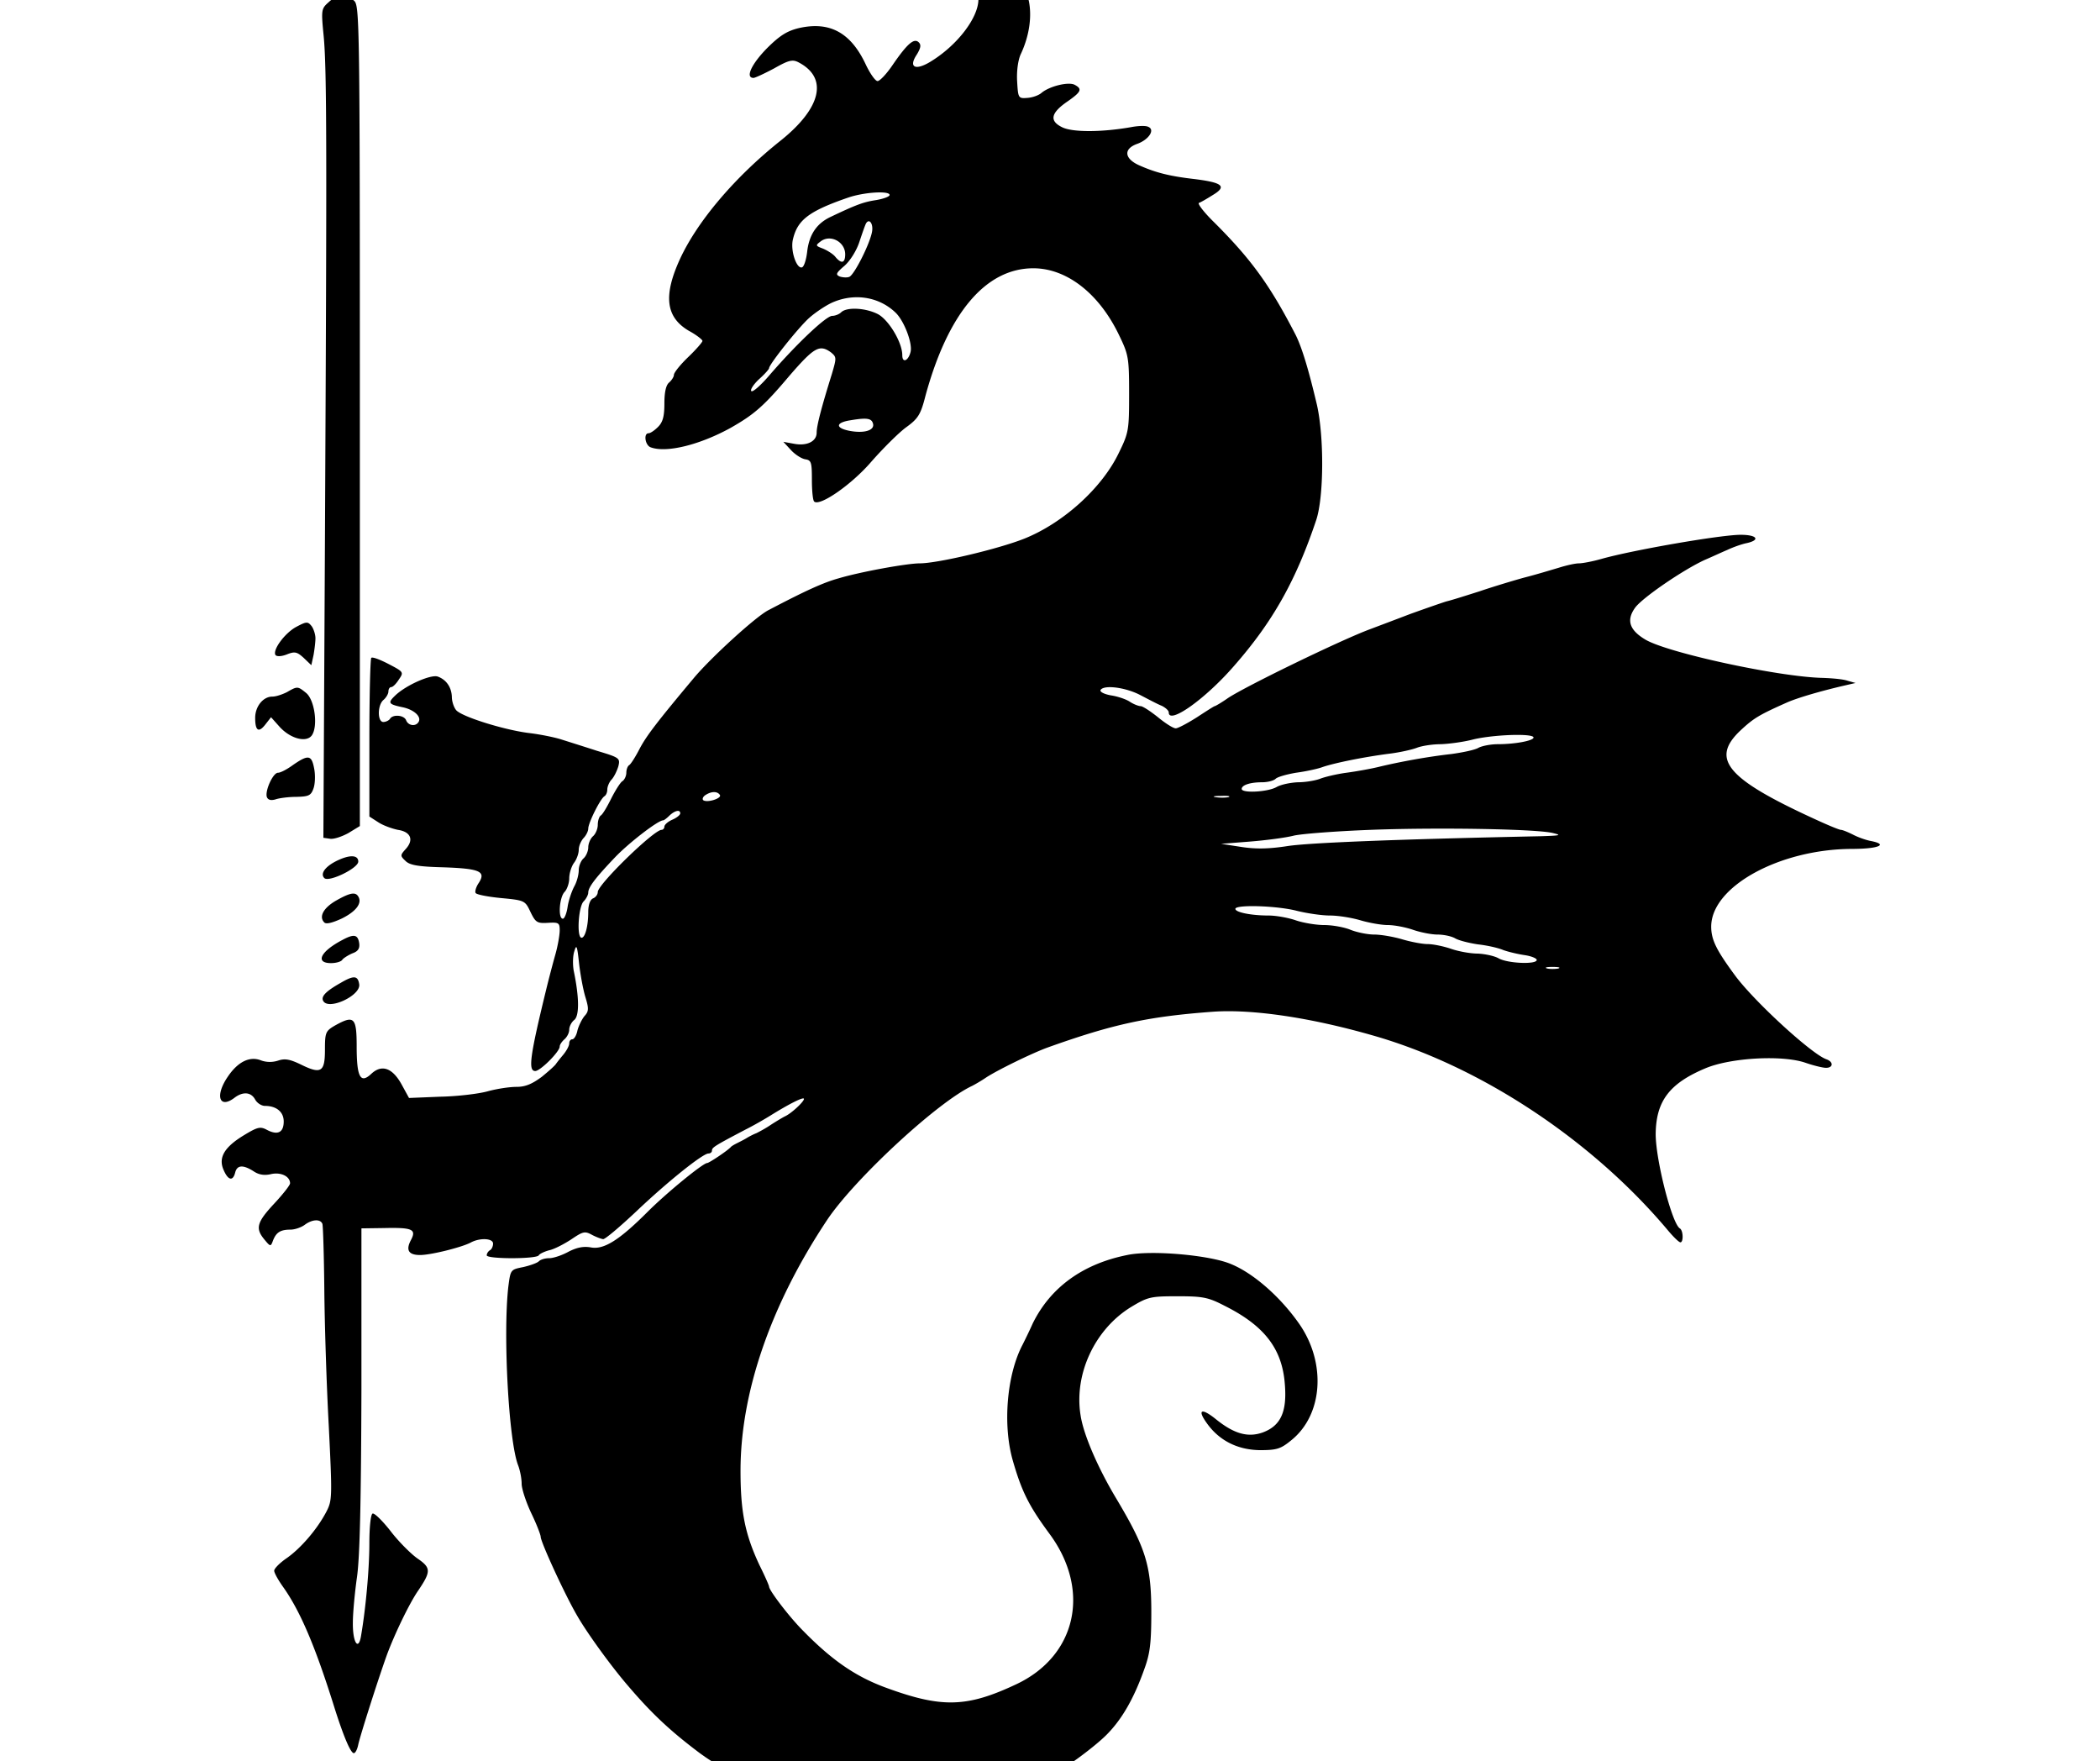 <svg xmlns="http://www.w3.org/2000/svg" width="1145" height="960">
    <path d="M525.692-30c-8.994 0-29.576 10.55-27.5 13.837.519.864 6.399 1.556 13.317 1.556 10.897 0 12.8.519 17.123 4.67 3.113 2.94 4.843 6.4 4.843 9.513 0 10.204-11.761 25.424-26.463 34.245-8.129 4.843-11.76 2.768-7.09-4.15 2.075-3.46 2.42-5.19 1.037-6.573-2.594-2.594-6.4.865-14.355 12.453-3.287 4.843-6.919 8.648-8.13 8.648s-4.15-4.151-6.572-9.34c-8.129-17.123-19.544-23.35-36.32-19.544-6.4 1.556-10.378 3.978-17.47 11.069-8.301 8.475-11.934 16.085-7.264 16.085.865 0 6.054-2.421 11.242-5.189 7.957-4.497 10.032-5.015 13.318-3.286 16.258 8.475 12.453 24.906-9.858 42.72-24.56 19.545-44.97 43.413-54.655 64.168-9.34 20.236-7.956 31.997 4.67 39.434 4.15 2.248 7.437 4.843 7.437 5.535s-3.459 4.67-7.783 8.82-7.783 8.475-7.783 9.686c0 1.038-1.21 2.94-2.594 4.15-1.73 1.385-2.595 5.363-2.595 11.416 0 7.091-.864 10.205-3.459 12.799-1.902 1.902-4.15 3.459-5.189 3.459-2.767 0-1.902 6.4 1.038 7.61 8.475 3.286 26.636-1.21 43.412-10.377 13.145-7.437 18.334-11.934 32.343-28.538 13.491-15.566 16.431-17.296 22.658-12.799 3.113 2.594 3.113 2.94.519 11.761-5.88 18.852-8.302 28.365-8.302 31.997 0 4.843-5.362 7.437-12.453 6.054l-5.708-1.038 4.151 4.497c2.249 2.421 5.708 4.67 7.783 5.016 3.286.518 3.632 1.556 3.632 11.242 0 5.88.52 11.069 1.211 11.76 2.94 2.941 20.409-9.166 31.132-21.619 6.227-7.091 14.702-15.566 18.853-18.68 6.745-4.842 8.129-7.09 10.723-17.295 12.28-45.142 32.862-69.529 58.805-69.529 18.16 0 35.803 13.664 46.699 36.321 5.189 10.724 5.535 12.28 5.535 31.997 0 19.89-.173 21.274-5.708 32.516-9.167 19.026-30.268 38.05-51.368 46.526-14.356 5.707-47.39 13.49-57.076 13.49-6.746 0-31.824 4.497-44.104 8.13-8.13 2.248-17.469 6.399-38.224 17.295-6.745 3.286-31.305 25.77-40.645 36.84-20.409 24.387-26.29 31.997-30.094 39.434-2.076 3.978-4.497 7.783-5.362 8.302s-1.557 2.422-1.557 4.151-1.037 3.978-2.248 4.67c-1.038.692-3.805 5.016-6.053 9.513-2.249 4.497-4.67 8.648-5.708 9.166-.865.692-1.557 2.94-1.557 5.016 0 2.249-1.21 5.016-2.594 6.227s-2.594 3.978-2.594 6.053-1.211 4.843-2.595 6.054c-1.383 1.21-2.594 4.15-2.594 6.399 0 2.421-1.038 6.4-2.422 8.82-1.383 2.595-3.113 7.611-3.632 11.07-.518 3.632-1.73 6.573-2.594 6.573-2.767 0-1.903-11.589.865-14.529 1.383-1.384 2.594-4.843 2.594-7.437 0-2.767 1.21-6.572 2.595-8.475 1.383-1.73 2.594-5.016 2.594-7.091s1.21-4.843 2.594-6.4c1.384-1.383 2.595-3.805 2.595-5.188 0-3.114 6.572-16.258 8.82-17.642.865-.519 1.557-2.075 1.557-3.632s1.038-4.151 2.421-5.535c1.384-1.556 2.94-4.842 3.633-7.264 1.037-4.324.518-4.67-11.589-8.302-6.918-2.248-15.739-5.016-19.544-6.226-3.805-1.211-11.588-2.768-17.295-3.46-13.318-1.556-37.36-8.993-40.127-12.625-1.21-1.557-2.248-4.67-2.248-7.092-.173-5.188-2.94-9.34-7.61-11.069-3.632-1.383-17.123 4.497-23.176 10.205-4.324 4.15-3.978 4.842 4.324 6.572 6.053 1.384 10.031 5.189 8.302 7.956-1.557 2.594-5.535 2.076-6.746-.865-1.038-2.94-7.264-3.459-8.82-.864-.52.864-2.25 1.729-3.633 1.729-3.286 0-3.286-9.34.173-12.107 1.384-1.21 2.595-3.286 2.595-4.497 0-1.383.691-2.421 1.556-2.421s2.768-1.903 4.151-4.151c2.767-3.978 2.595-4.151-5.707-8.475-4.67-2.421-8.821-3.978-9.34-3.286-.519.519-1.038 20.236-1.038 43.758v42.72l4.843 3.114c2.594 1.73 7.437 3.459 10.723 4.15 7.092 1.038 8.821 5.535 4.151 10.55-2.94 3.287-2.94 3.633 0 6.4 2.249 2.249 6.746 3.114 20.582 3.46 20.063.691 23.35 2.248 19.371 8.474-1.556 2.249-2.248 4.843-1.73 5.535.52.865 6.746 2.075 14.01 2.767 12.8 1.211 12.972 1.384 15.912 7.61 2.768 5.708 3.632 6.227 9.513 5.88 5.88-.345 6.4 0 6.4 4.152 0 2.421-1.038 8.475-2.422 13.318s-3.632 13.49-5.016 19.198c-8.82 36.148-9.858 44.104-5.88 44.104 2.767 0 13.317-10.55 13.317-13.318 0-1.037 1.211-2.767 2.595-3.978 1.383-1.21 2.594-3.459 2.594-5.188 0-1.73 1.21-4.151 2.767-5.362 2.768-2.249 2.768-12.107-.345-26.981-.52-3.114-.52-7.784.345-10.378 1.211-4.15 1.557-3.113 2.595 6.4.692 6.226 2.248 14.528 3.459 18.506 1.903 6.226 1.903 7.783-.519 10.377-1.384 1.73-3.113 5.189-3.805 7.783-.519 2.768-1.902 4.843-2.767 4.843-1.038 0-1.73 1.038-1.73 2.249 0 1.383-1.556 4.15-3.286 6.226-1.903 2.249-3.632 4.497-3.978 5.016-.346.692-3.805 3.805-7.61 6.918-5.362 3.978-8.994 5.535-13.837 5.535-3.805 0-10.723 1.038-15.739 2.421-5.016 1.384-16.604 2.768-25.943 2.94l-16.95.692-3.978-7.264c-5.016-9.167-10.897-11.242-16.604-5.88-5.88 5.534-7.956 1.902-7.956-14.875 0-16.085-1.384-17.295-11.934-11.415-5.016 2.94-5.362 3.805-5.362 13.145 0 12.107-2.075 13.49-12.972 8.129-6.053-2.94-8.82-3.46-12.453-2.249-3.113 1.038-6.572 1.038-9.685-.173-6.054-2.248-12.453.865-17.988 9.167-6.918 10.205-4.497 17.469 3.632 11.415 4.67-3.632 9.167-3.286 11.416.865 1.037 1.903 3.459 3.46 5.361 3.46 6.227 0 10.205 3.285 10.205 8.474 0 6.054-3.286 7.61-8.994 4.67-3.805-2.076-5.189-1.73-13.145 3.113-10.377 6.4-13.663 12.107-10.55 18.853 2.421 5.534 5.016 6.053 6.226 1.21 1.038-4.15 4.324-4.324 10.032-.692 2.767 1.903 5.88 2.422 9.512 1.557 5.362-1.21 10.378 1.21 10.378 5.016 0 1.038-3.978 6.053-8.648 11.069-9.513 10.205-10.377 13.49-5.362 19.544 3.287 3.978 3.46 3.978 4.67.692 1.73-4.497 3.978-6.053 9.513-6.053 2.421 0 5.88-1.211 7.783-2.595 4.15-3.113 8.648-3.286 9.686-.519.345 1.21.864 17.469 1.037 35.975.173 18.507 1.21 51.888 2.422 74.026 1.902 38.57 1.902 40.645-1.211 46.698-5.016 9.686-14.01 20.064-21.62 25.425-3.805 2.595-6.918 5.708-6.918 6.918s2.248 5.19 4.843 8.821c9.34 13.145 17.641 32.516 28.192 66.416 4.843 15.22 8.648 24.214 10.377 24.214.865 0 1.903-2.076 2.422-4.67 1.037-4.843 10.55-34.764 15.566-48.774 4.15-11.242 12.107-27.846 16.95-34.937 7.264-10.724 7.264-12.626-.346-17.815-3.632-2.594-10.378-9.34-14.702-15.047-4.497-5.708-8.82-9.859-9.685-9.34-1.038.519-1.73 7.783-1.73 16.085 0 13.837-1.902 35.11-4.497 50.33-1.383 8.822-4.67 3.979-4.497-7.09 0-5.016 1.038-16.258 2.249-24.733 1.556-10.897 2.248-41.337 2.421-102.737v-87.343l12.453-.173c15.393-.346 17.642.692 14.529 6.572-2.94 5.535-1.211 8.129 5.015 8.129 5.88 0 22.485-4.15 27.5-6.745 5.016-2.768 12.28-2.422 12.28.519 0 1.383-.691 3.113-1.73 3.632-.864.519-1.729 1.73-1.729 2.767 0 2.076 27.155 2.076 28.365 0 .52-.865 3.114-2.075 5.708-2.767 2.594-.52 7.956-3.286 11.934-5.88 6.4-4.325 7.437-4.67 11.242-2.595 2.249 1.21 5.016 2.248 6.227 2.421 1.21 0 9.34-6.918 18.16-15.22 16.95-16.085 36.148-31.478 39.261-31.478 1.038 0 1.903-.692 1.903-1.557 0-1.73 1.384-2.594 18.16-11.415 4.843-2.421 11.07-6.053 13.837-7.783 10.031-6.227 18.16-10.377 18.16-8.994 0 1.557-6.918 7.956-10.377 9.513-1.384.692-4.843 2.767-7.783 4.67-2.767 1.902-6.4 3.805-7.783 4.497-1.384.518-3.805 1.73-5.189 2.594-1.383.865-3.805 2.075-5.189 2.767s-2.94 1.557-3.459 2.076c-1.556 1.902-11.934 8.82-12.971 8.82-2.249 0-22.139 16.258-32.516 26.636-15.394 15.393-23.869 20.755-30.96 19.371-3.978-.692-7.61 0-12.28 2.422-3.459 1.902-8.129 3.459-10.377 3.459s-4.67.691-5.708 1.73c-.865.864-4.67 2.248-8.475 3.112-6.918 1.384-6.918 1.384-8.129 10.724-2.94 25.77.173 84.23 5.362 97.375 1.038 2.767 1.903 7.09 1.903 10.031 0 2.768 2.42 10.032 5.188 15.912 2.94 6.054 5.189 11.934 5.189 12.972 0 2.767 12.972 31.132 19.717 42.72 5.189 9.167 18.16 27.155 27.5 38.051 12.8 15.047 22.83 24.56 38.397 36.321 12.626 9.686 44.45 26.808 49.811 26.808 1.73 0 4.67.865 6.573 1.903 11.415 6.053 60.189 8.648 81.982 4.324 17.295-3.46 46.698-14.356 52.924-19.544 1.384-1.211 3.114-2.249 3.633-2.249 2.594 0 20.236-12.799 27.5-19.89 8.475-8.302 15.22-19.717 21.1-36.32 3.114-8.476 3.806-14.183 3.806-31.133 0-25.425-3.114-34.937-18.853-61.4-10.204-16.95-18.16-35.283-19.717-45.834-3.632-22.484 7.783-46.871 27.5-58.978 9.167-5.535 10.724-5.88 25.252-5.88 13.837 0 16.777.518 25.77 5.188 21.793 10.897 31.479 23.522 32.863 42.894 1.21 14.874-2.249 22.484-11.935 26.116-8.129 2.94-15.739.865-25.77-7.264-7.783-6.227-10.205-5.189-4.843 2.248 6.745 9.513 16.777 14.529 28.884 14.702 9.34 0 11.415-.692 17.123-5.362 17.295-13.836 19.198-42.029 4.497-63.302-10.205-14.702-25.08-27.846-37.532-32.862-11.588-4.843-43.412-7.61-56.384-4.843-24.214 4.843-41.856 17.642-51.541 37.359-2.076 4.67-4.67 9.858-5.535 11.588-8.648 16.43-10.896 44.104-5.189 63.475 4.843 16.777 8.821 24.56 20.063 39.78 22.485 30.614 14.529 66.416-18.333 81.81-26.809 12.625-40.472 12.97-70.394 2.075-16.777-6.054-29.748-14.875-45.833-31.306-7.438-7.437-18.507-21.965-18.507-24.04 0-.52-2.248-5.708-5.189-11.589-7.956-16.95-10.377-29.23-10.377-51.541 0-42.893 16.604-90.803 47.39-136.982 15.048-22.312 60.016-63.994 78.869-72.815 1.383-.692 5.016-2.767 7.783-4.67 6.745-4.324 25.252-13.318 33.38-16.258 35.803-12.799 55-16.95 90.63-19.544 21.1-1.384 52.233 3.113 86.133 12.799 58.286 16.43 119.167 56.384 160.85 105.677 3.286 3.978 6.572 7.264 7.437 7.264 1.73 0 1.557-6.573-.346-7.61-4.324-2.768-13.145-37.36-13.145-51.369.173-17.987 7.438-27.673 27.328-35.975 13.836-5.707 41.682-7.264 54.308-2.94 4.497 1.557 9.513 2.767 11.242 2.767 3.978 0 4.151-3.286.173-4.67-7.956-2.767-39.088-31.305-49.638-45.487-10.205-13.837-13.145-19.544-13.145-26.809 0-21.792 37.186-42.201 76.62-42.374 14.701 0 20.236-2.421 10.377-4.324-2.767-.519-7.09-2.075-9.685-3.46-2.768-1.383-5.708-2.593-6.573-2.593-.864 0-6.745-2.422-13.144-5.362-49.293-22.485-58.287-33.208-41.51-48.947 7.091-6.572 9.858-8.302 25.425-15.22 5.534-2.422 18.333-6.227 31.997-9.34l5.188-1.21-4.324-1.211c-2.421-.865-8.474-1.384-13.663-1.557-23.695-.519-84.576-13.664-96.683-20.928-8.648-5.188-10.378-10.55-5.535-17.295 3.805-5.362 26.29-20.755 38.05-26.117 3.287-1.384 8.822-3.978 12.108-5.362 3.286-1.556 8.129-3.286 10.896-3.805 7.437-1.73 5.362-4.497-3.46-4.497-10.895 0-58.805 8.302-75.927 13.145-4.843 1.384-10.378 2.422-12.28 2.422-1.903 0-6.746 1.037-11.07 2.42-4.15 1.212-12.625 3.806-18.852 5.363-6.226 1.73-17.123 5.015-24.214 7.437-7.091 2.248-15.22 4.843-18.16 5.534-2.768.865-11.761 3.978-19.89 6.919-8.13 3.113-17.815 6.745-21.447 8.129-15.22 5.534-68.318 31.305-77.83 37.704-3.46 2.422-6.746 4.324-7.092 4.324s-4.67 2.768-9.686 6.054c-5.188 3.286-10.377 6.053-11.588 6.053-1.383 0-5.707-2.767-9.685-6.053-4.151-3.286-8.302-6.054-9.513-6.054-1.038 0-3.805-1.038-5.88-2.421-2.076-1.384-6.746-2.94-10.378-3.46-3.632-.691-6.053-1.902-5.535-2.94 1.903-2.94 13.664-1.383 21.62 2.768 4.324 2.248 9.513 5.015 11.761 5.88 2.076 1.038 3.805 2.595 3.805 3.632 0 6.746 19.89-7.264 35.63-25.424 21.1-24.041 33.726-46.526 44.795-79.56 4.151-12.626 4.324-45.315.346-62.784-4.497-19.025-8.129-31.132-11.588-38.05-14.182-27.5-24.387-41.337-44.277-61.227-5.708-5.535-9.34-10.378-8.475-10.724 1.038-.346 4.324-2.248 7.61-4.324 7.783-4.67 5.362-6.745-9.685-8.648-13.664-1.556-21.274-3.459-30.268-7.437-8.302-3.632-8.994-8.994-1.384-11.76 6.4-2.25 10.032-7.784 6.054-9.34-1.384-.692-5.535-.52-9.167.172-15.566 2.768-31.651 2.94-37.531.173-7.265-3.459-6.573-7.783 2.767-14.182 7.437-5.189 8.129-6.745 3.978-8.994-3.286-1.902-13.837.692-18.16 4.324-1.557 1.384-5.016 2.594-7.784 2.767-4.843.346-5.015.173-5.534-8.993-.346-5.708.519-11.589 1.902-14.702 4.67-9.858 6.227-20.409 4.497-29.057-2.248-9.858-13.145-23.003-23.176-27.5-3.805-1.73-9.167-3.113-12.107-3.113M186.665-2.321c-2.52.02-5.098 1.237-7.58 3.626-3.977 3.46-3.977 4.324-2.594 18.507 1.73 18.333 1.73 62.437.692 272.58l-.865 164.31 3.632.518c2.076.346 6.573-1.21 10.032-3.113l6.226-3.805v-223.46c0-214.467-.173-223.807-3.113-226.402-2.027-1.864-4.206-2.78-6.43-2.761m292.807 107.206c3.291-.02 5.575.422 5.575 1.405 0 .865-3.286 2.076-7.264 2.768-6.919 1.037-10.724 2.42-25.252 9.34-7.437 3.631-11.415 9.685-12.453 19.025-.519 4.323-1.73 7.956-2.767 8.301-2.94 1.038-6.4-8.993-5.016-15.047 2.421-10.723 8.648-15.566 30.267-23.003 5.135-1.746 12.099-2.76 16.91-2.79m-5.789 15.736c1.386-.01 2.457 2.878 1.678 6.251-1.556 7.091-9.685 23.003-12.28 24.041-1.21.519-3.632.346-5.188-.173-2.422-1.038-2.076-1.902 2.594-5.88 3.113-2.768 6.572-8.302 8.129-13.145 1.557-4.67 3.113-9.167 3.632-10.032.476-.735.973-1.059 1.435-1.062m-21.544 9.398c4.403.013 8.694 3.66 8.694 8.614 0 4.843-2.076 5.362-5.362 1.384-1.21-1.557-4.324-3.46-6.745-4.497-4.151-1.557-4.151-1.73-1.21-3.978a7.64 7.64 0 0 1 4.623-1.523m15.215 32.015c7.764.032 15.25 2.91 20.979 8.423 4.67 4.497 9.34 16.777 8.129 21.447-1.21 4.843-4.497 6.227-4.497 1.73 0-6.919-7.264-19.026-13.145-22.312-6.572-3.459-17.122-4.15-20.236-1.038-1.037 1.038-3.286 1.903-4.842 1.903-3.287 0-19.372 15.22-33.9 31.997-4.843 5.708-9.513 9.859-10.204 8.994-.692-.692 1.21-3.632 4.15-6.4 3.114-2.767 5.535-5.534 5.535-6.053 0-2.076 16.258-22.485 21.966-27.5 3.113-2.768 8.475-6.4 12.107-8.13 4.54-2.075 9.299-3.08 13.958-3.06m3.685 66.207c3.361-.045 4.56.881 5.014 2.924.692 3.632-5.362 5.189-13.145 3.632-7.61-1.556-7.264-4.496.865-5.707 3.151-.535 5.505-.825 7.266-.849M167.065 339.436c-1.124.043-2.68.779-5.448 2.249-6.226 3.286-13.145 12.626-11.415 15.393.692.865 3.113.865 6.226-.346 4.324-1.73 5.535-1.383 9.167 1.903l4.151 3.978 1.21-5.535c.52-2.94 1.038-7.091 1.038-9.167s-1.037-5.188-2.075-6.572c-1.038-1.297-1.73-1.946-2.854-1.903m-4.994 35.457c-1.319-.043-2.789.778-5.643 2.421-2.421 1.21-5.88 2.422-7.956 2.422-5.015 0-9.34 5.361-9.34 11.588 0 7.09 1.903 8.302 5.535 3.632l3.113-3.978 4.324 4.843c5.88 6.745 14.702 9.166 17.815 5.188 3.632-4.843 1.73-19.544-3.113-23.349-2.249-1.816-3.416-2.724-4.735-2.767m665.368 25.725c5.057 0 8.71.445 8.71 1.429 0 1.73-10.03 3.632-19.543 3.632-3.632 0-8.302.865-10.378 1.903-1.902 1.21-8.648 2.594-14.874 3.459-12.453 1.383-27.846 4.15-39.953 7.09-4.324 1.039-12.107 2.422-17.296 3.114s-11.76 2.249-14.355 3.286c-2.768 1.038-8.13 1.903-12.107 1.903-3.978.173-9.167 1.21-11.588 2.594-4.843 2.768-19.026 3.46-19.026 1.038 0-2.075 4.497-3.632 11.07-3.632 3.113 0 6.399-.865 7.437-1.903 1.037-1.037 6.053-2.421 11.069-3.286 5.189-.692 11.761-2.075 14.528-3.113 6.573-2.248 22.83-5.535 36.321-7.264 5.708-.692 12.626-2.249 15.22-3.286 2.768-1.038 8.476-1.903 12.972-1.903 4.497-.173 12.453-1.21 17.642-2.594 6.367-1.54 16.758-2.472 24.15-2.467m-659.735 12.37c-1.642 0-4.055 1.347-7.817 3.933-3.286 2.422-6.918 4.324-8.301 4.324-2.768 0-7.265 10.032-6.054 13.318.692 1.557 2.248 1.902 4.67 1.21 1.902-.691 7.091-1.383 11.415-1.383 6.745-.173 7.956-.692 9.34-4.67.864-2.421 1.037-7.264.346-10.723-.757-4.067-1.617-6.014-3.6-6.01m221.633 18.808c1.362 0 2.486.518 3.178 1.556 1.21 1.903-7.264 4.497-9.167 2.768-.519-.692 0-1.903 1.384-2.768 1.643-1.038 3.243-1.556 4.605-1.556m278.363 2.03c2.425.01 3.33.315 2.065.737-1.73.346-4.843.346-6.918 0-2.249-.346-.865-.692 2.94-.692a40 40 0 0 1 1.913-.045m-298.064 8.215c.774 0 1.26.43 1.26 1.343 0 .865-1.903 2.421-4.325 3.459-2.421 1.038-4.324 2.767-4.324 3.805 0 .865-.692 1.73-1.556 1.73-4.151 0-34.765 29.748-34.765 33.9 0 1.383-1.21 2.94-2.594 3.458-1.557.692-2.594 3.46-2.594 7.437 0 7.783-1.73 14.01-3.633 14.01-2.767 0-1.73-16.777 1.038-19.717 1.384-1.384 2.595-3.632 2.595-4.843 0-2.94 3.805-7.956 14.7-19.371 7.438-7.783 23.35-20.063 26.117-20.063.52 0 2.076-1.21 3.46-2.595 1.745-1.643 3.491-2.554 4.621-2.553m414.718 9.671c28.405-.043 56.044.85 62.346 2.395 5.016 1.21 3.978 1.384-6.226 1.73-82.328 1.73-126.95 3.632-138.366 5.361-10.031 1.557-17.123 1.73-25.079.52l-11.242-1.73 15.566-1.211c8.648-.692 19.544-2.076 24.214-3.286 4.843-1.038 23.522-2.422 41.51-3.113 11.296-.433 24.366-.646 37.277-.666M191.771 466.79c-1.756.019-4.083.634-6.807 1.844-7.091 3.114-10.723 7.438-8.129 10.032 2.422 2.421 18.507-5.362 18.507-8.994 0-1.946-1.314-2.906-3.571-2.882m.768 20.333c-1.914.03-4.786 1.256-9.304 3.823-6.919 3.978-9.513 8.82-6.4 11.934 1.038 1.038 4.497.173 9.686-2.248 7.61-3.805 11.07-8.302 8.82-11.934-.632-1.054-1.492-1.595-2.802-1.575m489.928 6.84c7.54-.036 18.115.874 24.482 2.518 5.535 1.383 13.664 2.594 18.16 2.594s11.934 1.21 16.604 2.594 11.415 2.595 14.875 2.595c3.632 0 9.858 1.21 13.836 2.594s10.032 2.594 13.318 2.594 7.61.865 9.685 2.076c2.076 1.21 7.784 2.594 12.453 3.286 4.843.519 11.07 1.903 13.837 3.113 2.94 1.038 8.129 2.249 11.761 2.768 3.46.518 6.4 1.73 6.4 2.594 0 2.594-15.913 1.902-20.755-.865-2.422-1.383-7.61-2.421-11.416-2.594-3.978 0-10.55-1.21-14.528-2.595s-9.859-2.594-12.799-2.594-9.167-1.21-13.836-2.594-11.588-2.595-15.22-2.595-9.513-1.21-12.972-2.594c-3.287-1.384-9.859-2.594-14.356-2.594s-11.588-1.211-15.566-2.595c-3.978-1.383-10.723-2.594-14.701-2.594-9.513 0-18.16-1.73-18.16-3.632 0-.984 3.739-1.454 8.898-1.48m-489.61 16.202c-1.391-.038-3.363.714-6.163 2.228-11.934 6.226-15.047 12.626-6.227 12.626 2.94 0 5.708-.865 6.227-1.903.692-.865 3.113-2.421 5.534-3.46 2.94-1.037 3.978-2.594 3.633-5.36-.39-2.725-1.217-4.081-3.005-4.13m653.668 16.929c3.287 0 4.67.346 3.114.865-1.73.346-4.497.346-6.054 0-1.73-.52-.346-.865 2.94-.865m-653.578 5.696c-1.534.01-3.794 1.006-7.118 2.952-8.302 4.67-11.07 7.61-9.513 10.031 3.114 5.016 20.41-3.113 19.545-9.166-.368-2.573-1.175-3.828-2.914-3.817" style="stroke-width:.173"/>
</svg>
